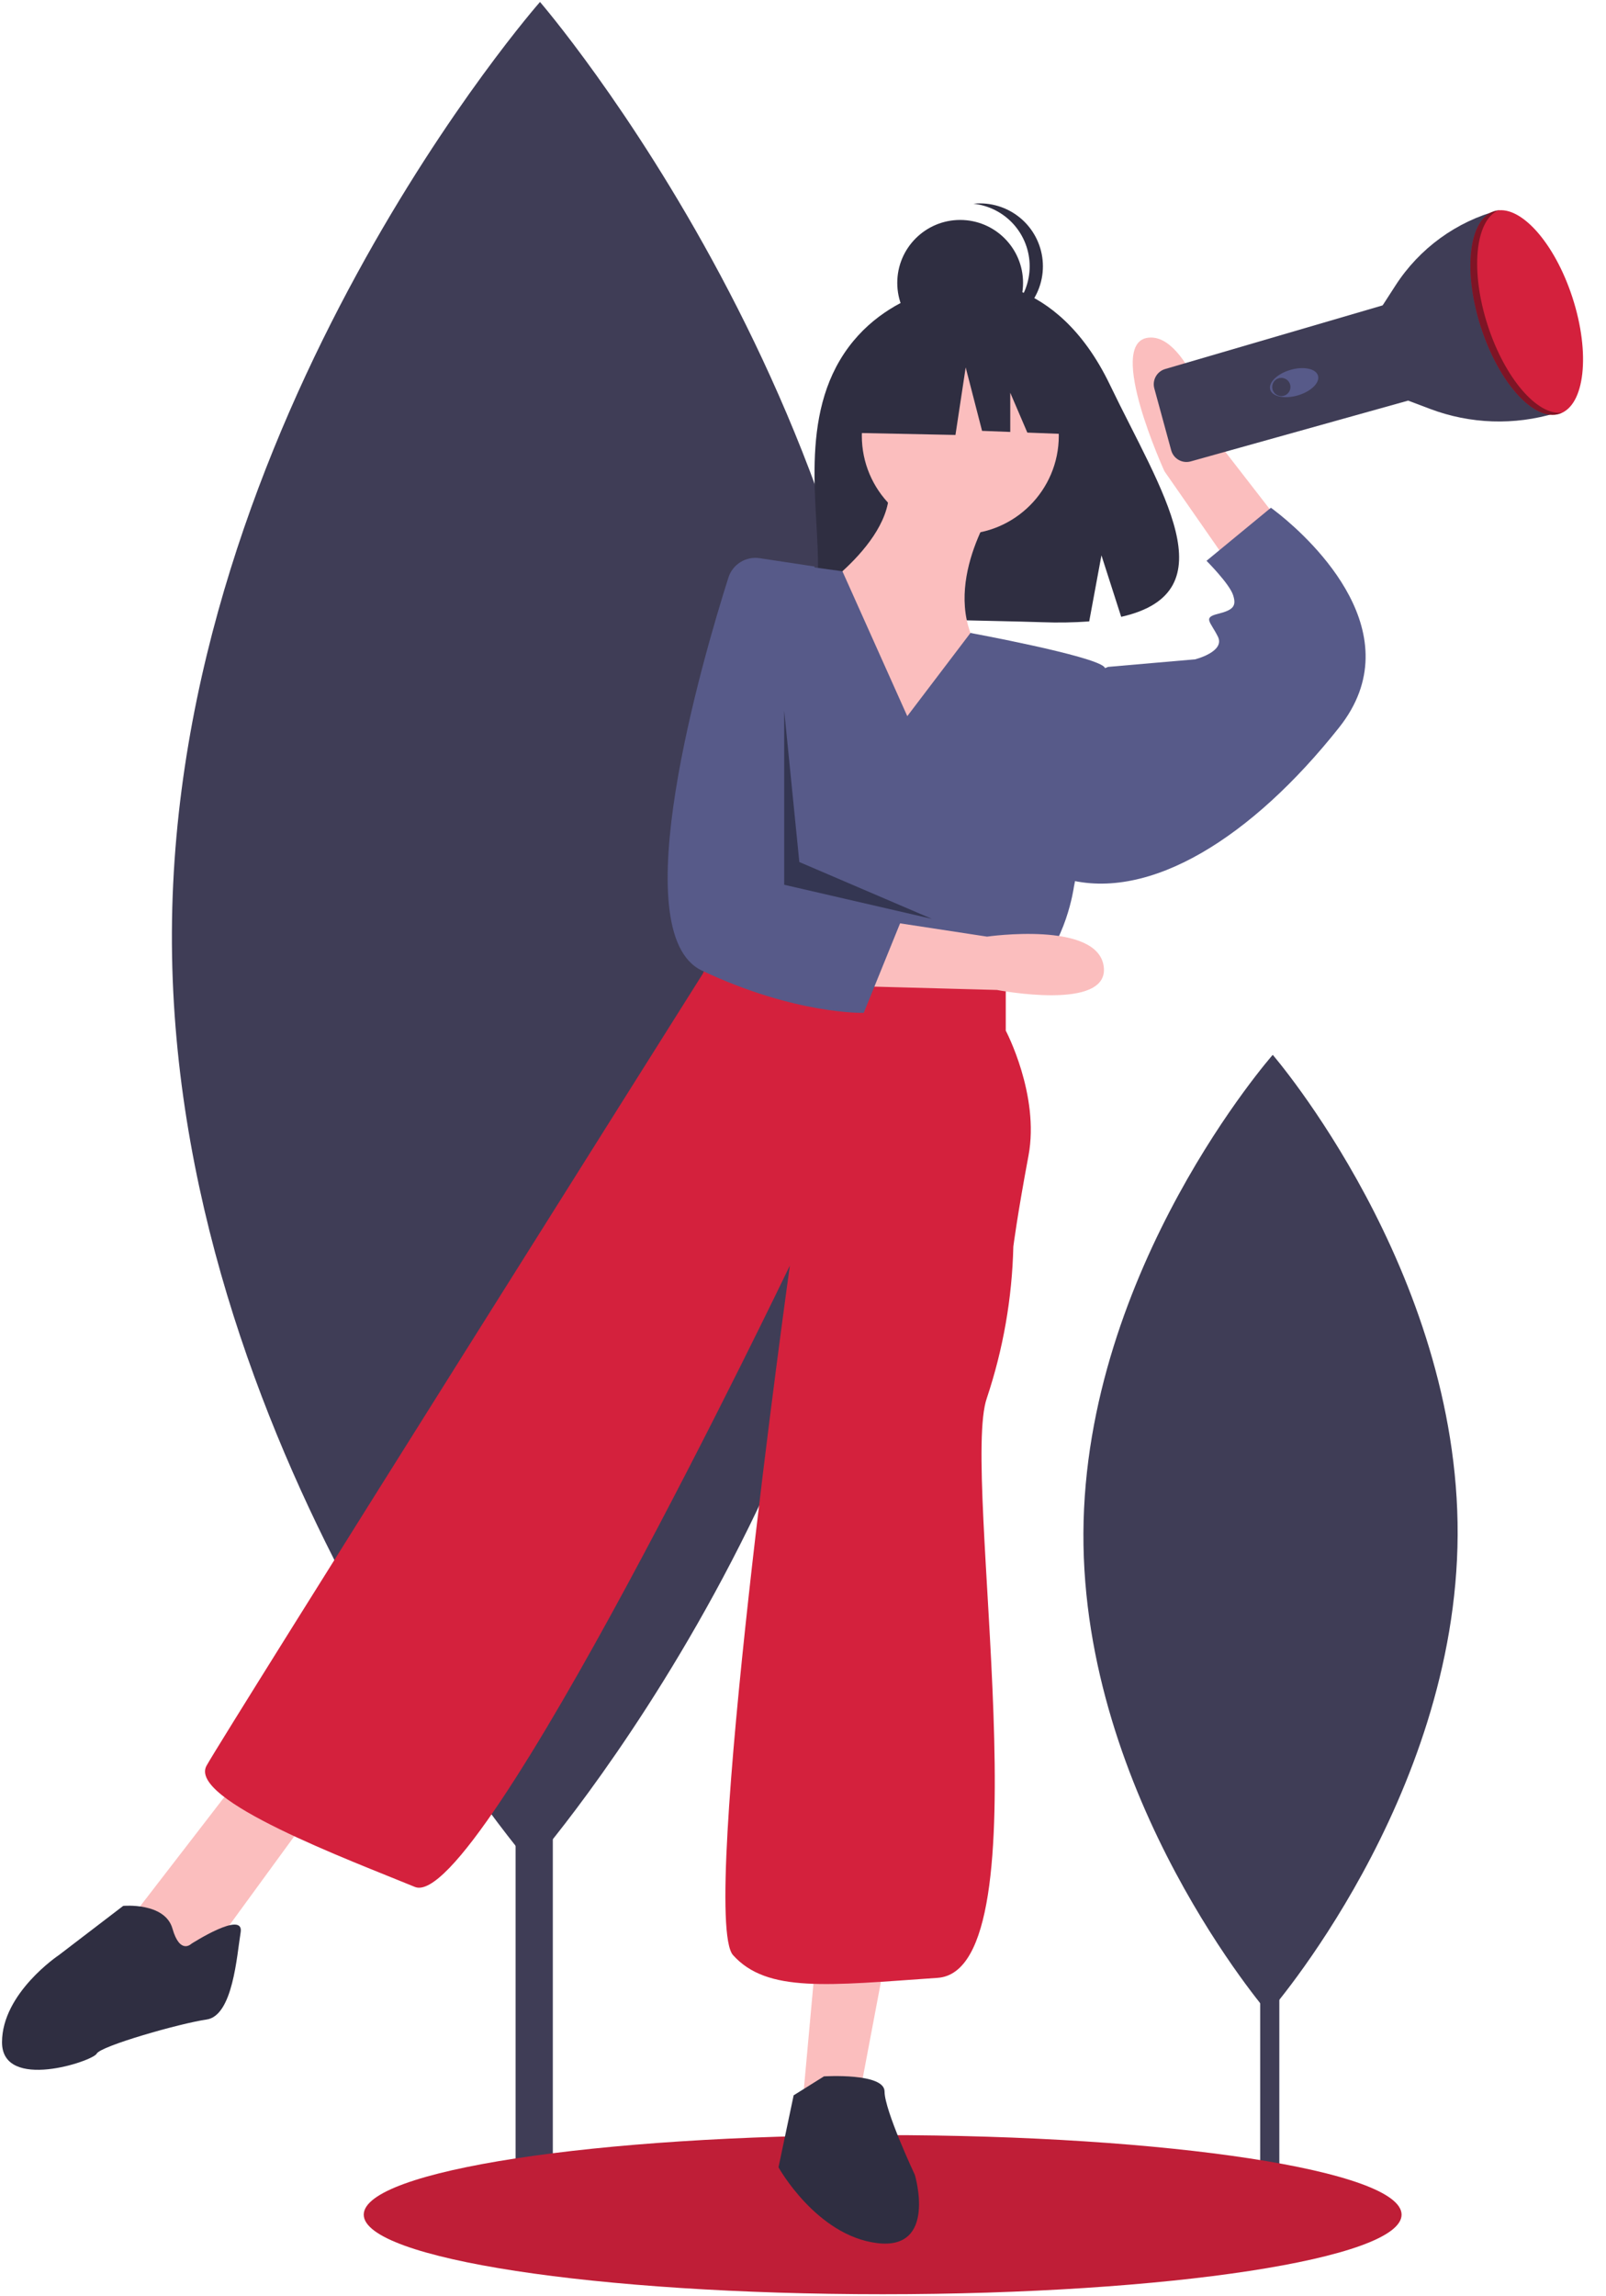 <svg width="424" height="606" viewBox="0 0 424 606" fill="none" xmlns="http://www.w3.org/2000/svg">
<path d="M136.119 196.464H145.951V584.809H136.119V196.464Z" fill="#3F3D56"/>
<path d="M45.386 245.954C44.76 381.748 140.299 492.274 140.299 492.274C140.299 492.274 236.852 382.634 237.478 246.839C238.104 111.044 142.565 0.518 142.565 0.518C142.565 0.518 46.011 110.159 45.386 245.954Z" fill="#3F3D56"/>
<path d="M332.7 379.186H337.756V578.921H332.7V379.186Z" fill="#3F3D56"/>
<path d="M286.033 404.64C285.711 474.482 334.849 531.328 334.849 531.328C334.849 531.328 384.509 474.937 384.831 405.095C385.152 335.252 336.015 278.406 336.015 278.406C336.015 278.406 286.355 334.797 286.033 404.64Z" fill="#3F3D56"/>
<path d="M233.031 605.515C157.368 605.515 96.031 596.113 96.031 584.515C96.031 572.917 157.368 563.515 233.031 563.515C308.694 563.515 370.031 572.917 370.031 584.515C370.031 596.113 308.694 605.515 233.031 605.515Z" fill="#BF1E37"/>
<path d="M221.732 95.081C233.339 75.469 256.302 74.555 256.302 74.555C256.302 74.555 278.679 71.694 293.033 101.563C306.413 129.404 324.878 156.285 296.006 162.802L290.791 146.57L287.561 164.011C283.45 164.306 279.326 164.377 275.208 164.222C244.288 163.223 214.842 164.514 215.79 153.419C217.051 138.669 210.564 113.952 221.732 95.081Z" fill="#2F2E41"/>
<path d="M263.531 132.015C263.531 132.015 248.531 153.015 257.531 170.015C266.531 187.015 236.531 205.015 236.531 205.015L214.531 157.015C214.531 157.015 240.531 140.015 233.531 124.015L263.531 132.015Z" fill="#FBBEBE"/>
<path d="M253.531 141.015C239.172 141.015 227.531 129.374 227.531 115.015C227.531 100.656 239.172 89.015 253.531 89.015C267.891 89.015 279.531 100.656 279.531 115.015C279.531 129.374 267.891 141.015 253.531 141.015Z" fill="#FBBEBE"/>
<path d="M343.511 145.071L321.783 117.037C321.783 117.037 314.132 87.652 303.052 89.142C291.971 90.632 307.428 124.382 307.428 124.382L329.018 155.412L343.511 145.071Z" fill="#FBBEBE"/>
<path d="M233.531 518.015L226.531 555.015L211.531 559.015L215.531 515.015L233.531 518.015Z" fill="#FBBEBE"/>
<path d="M82.531 478.015L55.531 515.015L44.531 520.015L35.531 505.015L62.531 470.015L82.531 478.015Z" fill="#FBBEBE"/>
<path d="M239.531 189.015L256.212 167.056C256.212 167.056 288.531 173.015 291.531 176.015C294.531 179.015 283.531 234.015 283.531 234.015C283.531 234.015 281.531 249.015 272.531 257.015L263.531 263.015L189.531 248.015L186.749 215.089C185.735 203.096 187.238 191.024 191.162 179.646C195.085 168.268 201.342 157.835 209.531 149.015L222.407 150.775L239.531 189.015Z" fill="#575A89"/>
<path d="M287.531 178.015L292.531 176.015L315.531 174.015C315.531 174.015 323.531 172.015 321.531 168.015C319.531 164.015 317.531 163.015 321.531 162.015C325.531 161.015 326.531 160.015 325.531 157.015C324.531 154.015 318.531 148.015 318.531 148.015L335.531 134.015C335.531 134.015 336.451 134.666 337.939 135.87C346.379 142.704 373.086 167.359 353.531 192.015C330.531 221.015 303.531 238.015 281.531 232.015L287.531 178.015Z" fill="#575A89"/>
<path d="M265.531 258.015V272.015C265.531 272.015 274.531 289.015 271.531 305.015C268.531 321.015 267.531 329.015 267.531 329.015C267.205 342.623 264.846 356.105 260.531 369.015C253.531 389.015 276.531 520.015 247.531 522.015C218.531 524.015 202.531 526.015 193.531 516.015C184.531 506.015 208.531 334.015 208.531 334.015C208.531 334.015 126.531 505.015 109.531 498.015C92.531 491.015 49.531 475.015 54.531 466.015C59.531 457.015 185.531 257.015 185.531 257.015L189.531 248.015L265.531 258.015Z" fill="#D4213D"/>
<path d="M217.531 548.015C217.531 548.015 233.531 547.015 233.531 552.015C233.531 557.015 241.531 574.015 241.531 574.015C241.531 574.015 247.531 594.015 231.531 592.015C215.531 590.015 205.531 572.015 205.531 572.015L209.531 553.015L217.531 548.015Z" fill="#2F2E41"/>
<path d="M50.532 513.015C50.532 513.015 64.532 504.015 63.532 510.015C62.532 516.015 61.532 532.015 54.532 533.015C47.532 534.015 26.532 540.015 25.532 542.015C24.532 544.015 0.532 552.015 0.532 539.015C0.532 526.015 15.532 516.015 15.532 516.015L32.532 503.015C32.532 503.015 43.532 502.015 45.532 509.015C47.532 516.015 50.532 513.015 50.532 513.015Z" fill="#2F2E41"/>
<path d="M253.492 91.258C244.322 91.258 236.888 83.825 236.888 74.654C236.888 65.484 244.322 58.051 253.492 58.051C262.662 58.051 270.096 65.484 270.096 74.654C270.096 83.825 262.662 91.258 253.492 91.258Z" fill="#2F2E41"/>
<path d="M271.843 70.285C271.843 66.184 270.325 62.229 267.582 59.18C264.839 56.132 261.065 54.206 256.987 53.775C257.568 53.713 258.151 53.682 258.735 53.681C263.139 53.681 267.362 55.431 270.476 58.544C273.59 61.658 275.339 65.882 275.339 70.285C275.339 74.689 273.59 78.912 270.476 82.026C267.362 85.139 263.139 86.889 258.735 86.889C258.151 86.888 257.568 86.857 256.987 86.796C261.065 86.364 264.839 84.438 267.582 81.39C270.325 78.341 271.843 74.386 271.843 70.285Z" fill="#2F2E41"/>
<path d="M226.864 93.191L249.55 81.307L280.88 86.169L287.362 114.797L271.226 114.176L266.718 103.659V114.003L259.273 113.717L254.952 96.972L252.251 114.797L225.783 114.257L226.864 93.191Z" fill="#2F2E41"/>
<path d="M228.222 260.332L263.209 261.278C263.209 261.278 293.063 267.087 291.388 255.037C289.713 242.987 260.589 247.202 260.589 247.202L228.709 242.338L228.222 260.332Z" fill="#FBBEBE"/>
<path d="M200.54 147.32C198.782 147.054 196.986 147.424 195.476 148.364C193.966 149.304 192.841 150.752 192.304 152.448C185.455 174.032 164.353 246.261 185.319 256.171C210.012 267.842 228.033 267.329 228.033 267.329L237.678 243.581L228.898 235.341L219.523 175.066L215.031 149.515L200.54 147.32Z" fill="#575A89"/>
<path opacity="0.4" d="M207.031 187.515L211.031 227.515L246.031 242.515L207.031 233.515V187.515Z" fill="black"/>
<path d="M395.786 55.463C384.513 58.45 374.759 65.535 368.433 75.332L365.162 80.398L364.998 80.607L307.613 97.399C306.561 97.707 305.672 98.415 305.137 99.372C304.602 100.328 304.463 101.457 304.752 102.514L309.207 118.849C309.352 119.381 309.601 119.879 309.939 120.315C310.278 120.75 310.699 121.115 311.179 121.387C311.658 121.659 312.187 121.833 312.735 121.9C313.282 121.967 313.837 121.925 314.369 121.777L371.768 105.733L371.769 105.735L377.534 107.914C388.149 111.927 399.793 112.323 410.656 109.04L395.786 55.463Z" fill="#3F3D56"/>
<path d="M335.353 102.836C334.809 100.979 337.192 98.647 340.675 97.628C344.158 96.609 347.421 97.288 347.965 99.146C348.508 101.003 346.126 103.335 342.643 104.354C339.161 105.373 335.896 104.693 335.353 102.836Z" fill="#575A89"/>
<path d="M338.284 104.549C336.954 104.549 335.875 103.47 335.875 102.14C335.875 100.809 336.954 99.731 338.284 99.731C339.615 99.731 340.693 100.809 340.693 102.14C340.693 103.47 339.615 104.549 338.284 104.549Z" fill="#3F3D56"/>
<path d="M390.988 86.403C386.203 71.646 387.734 57.928 394.407 55.764C401.081 53.6 410.37 63.809 415.155 78.567C419.94 93.324 418.41 107.042 411.736 109.206C405.063 111.37 395.774 101.161 390.988 86.403Z" fill="#D4213D"/>
<path opacity="0.4" d="M392.772 85.881C388.161 71.662 389.415 58.409 395.483 55.526C395.118 55.572 394.758 55.651 394.407 55.764C387.734 57.928 386.203 71.646 390.988 86.403C395.774 101.161 405.063 111.37 411.736 109.206C411.978 109.127 412.215 109.032 412.444 108.922C405.88 109.758 397.305 99.862 392.772 85.881Z" fill="black"/>
</svg>
